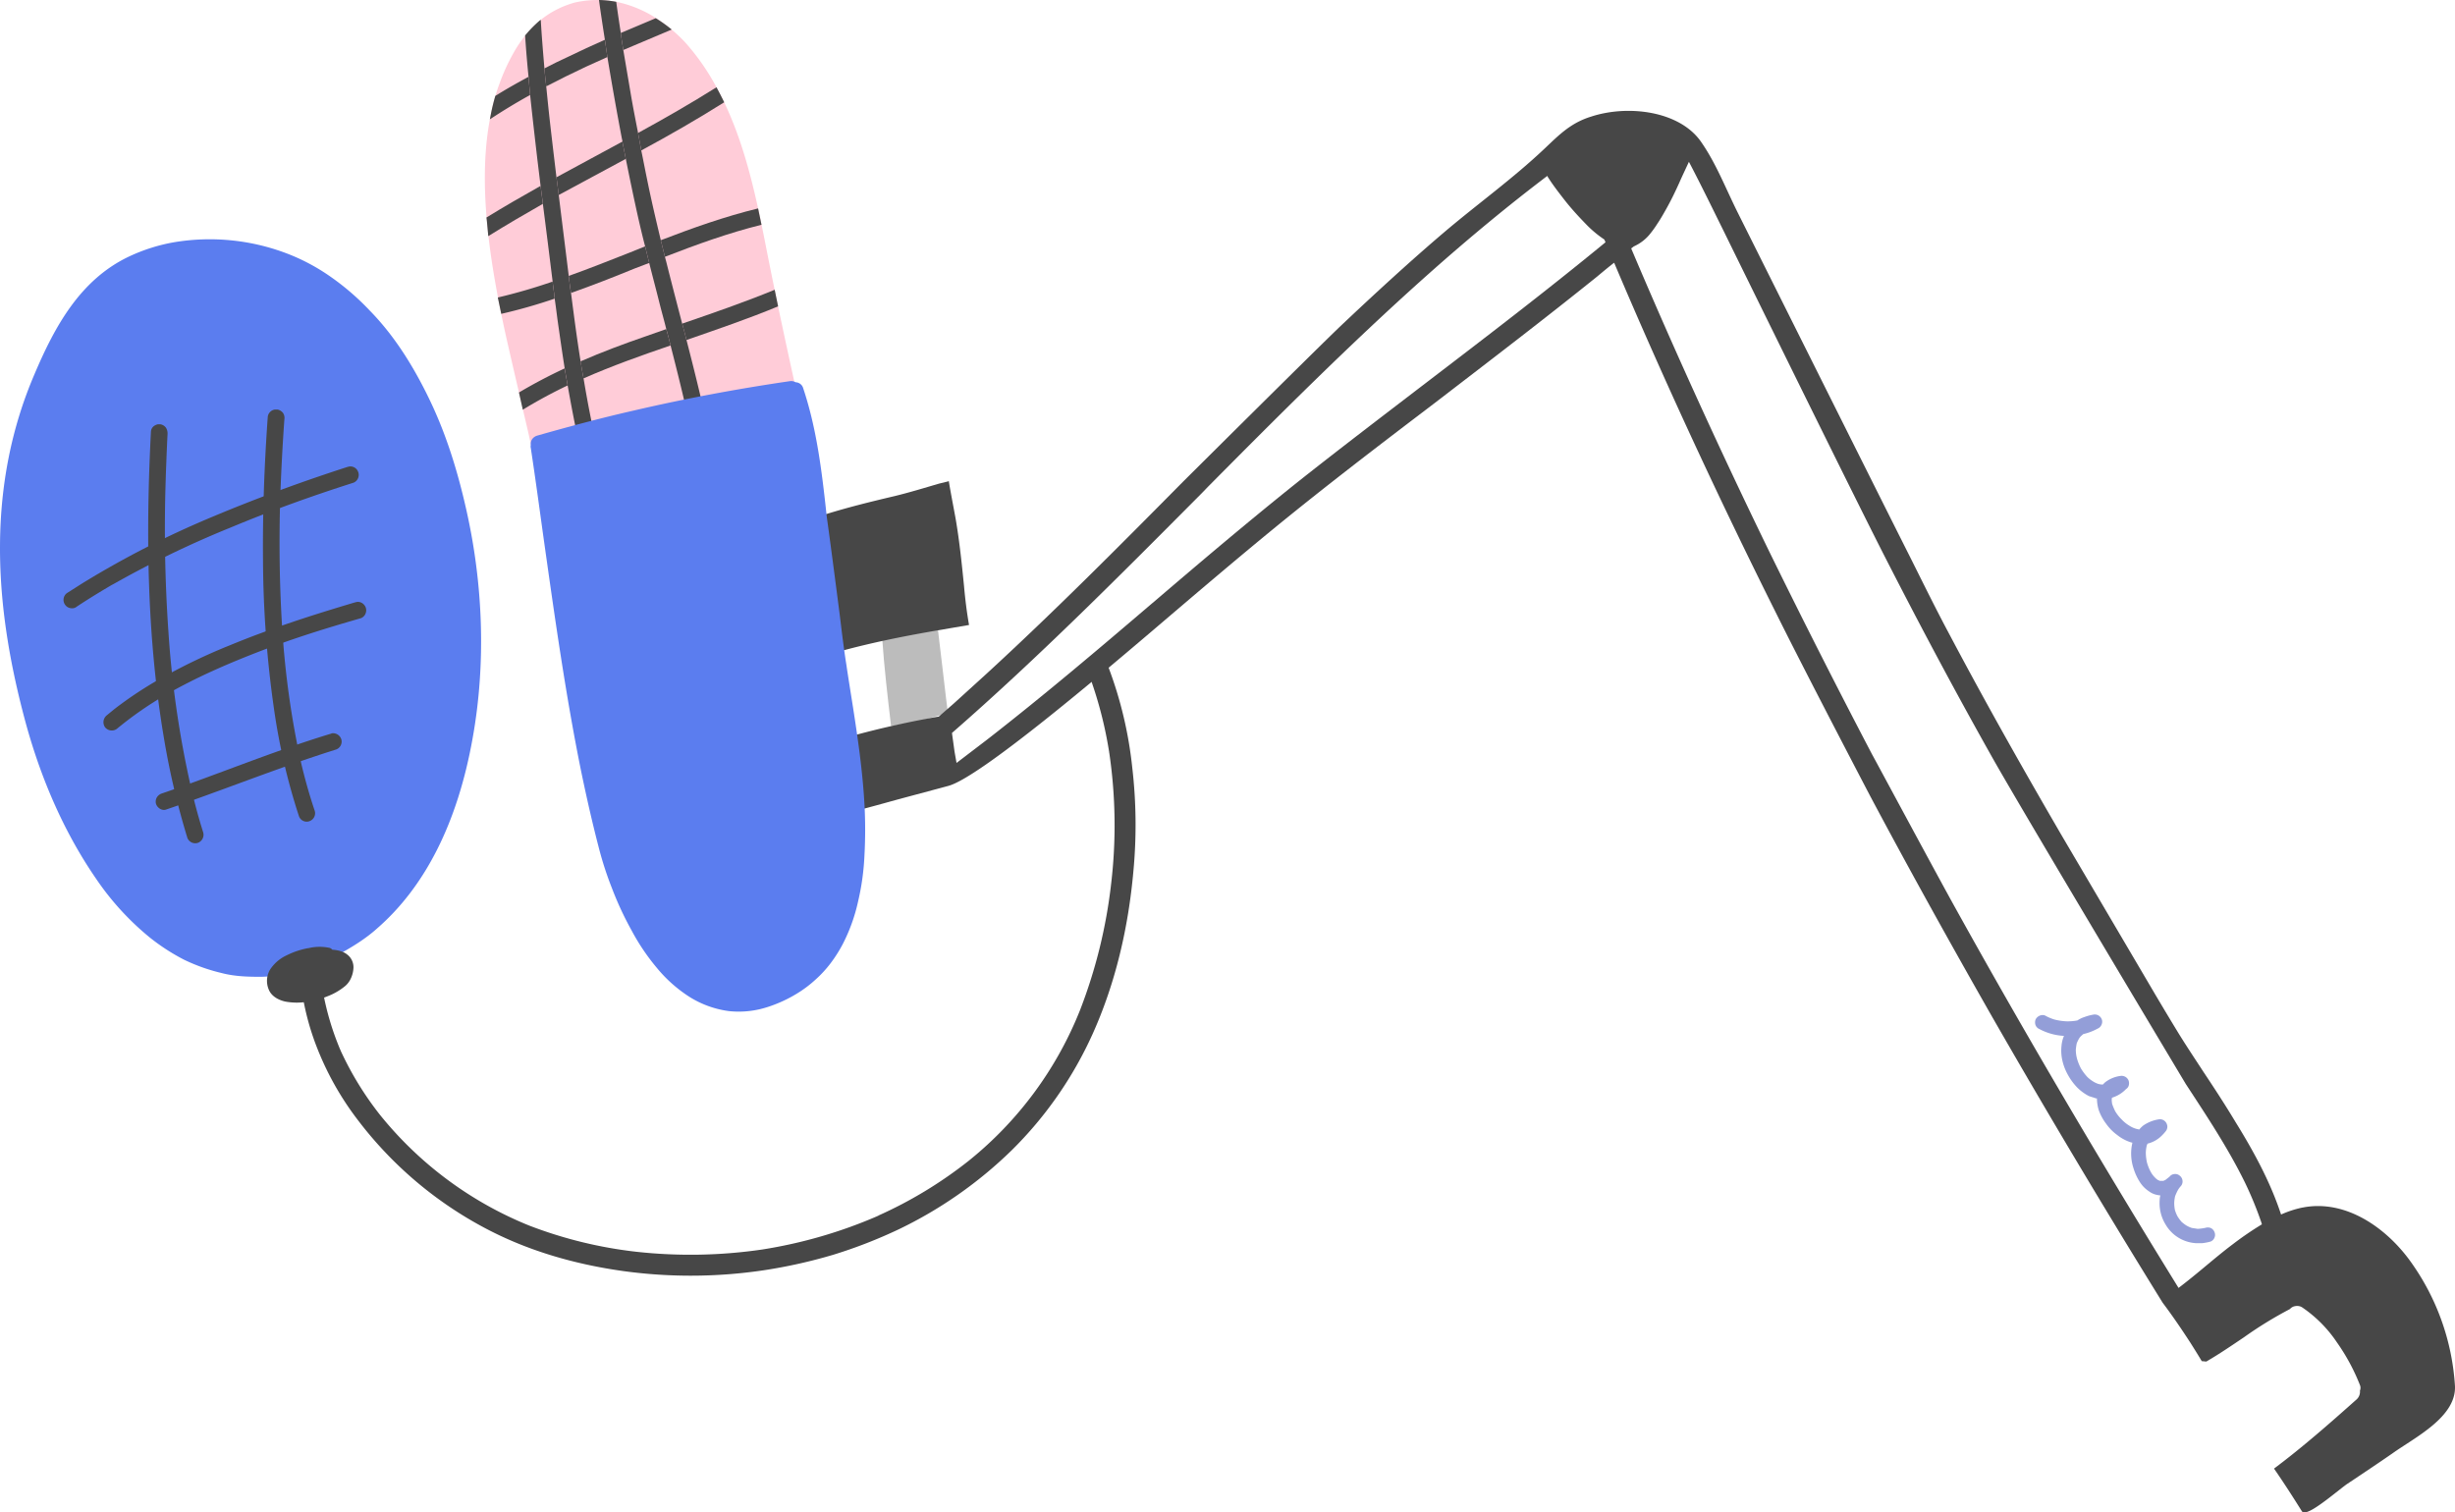 <svg xmlns="http://www.w3.org/2000/svg" width="1080" height="665.4" viewBox="-0.008 0 1080.027 665.416" style=""><g><g data-name="Layer 2"><path d="M252.9 1.1a45.4 45.4 0 0 0-7 2.6l-.6.3a39.8 39.8 0 0 0-7.6 4.9 51.8 51.8 0 0 0-11.8 14.4 86.7 86.7 0 0 0-6.2 13.6 83.3 83.3 0 0 0-3.9 14.1c-2.7 13.4-3.2 28.6-1.6 46.4s5.2 35.9 8.1 49.2c1.6 7.3 10 43.3 10 43.3 2 9 4 18.3 6.7 27.3a138.3 138.3 0 0 0 12.9 30.4 10.8 10.8 0 0 0 11.7 5 8.1 8.1 0 0 0 2.9-1.2 10.8 10.8 0 0 0 3.8-14.5 124.2 124.2 0 0 1-6.1-12.1 170.1 170.1 0 0 1-5.9-17.5l7.5-.8c8.9-1 18.2-2 27.2-3.3s14.5-2.2 20.6-3.3l3.5-.7 6.9-1.3a28.9 28.9 0 0 1 4-.2l.9.2 1.3.8a41.5 41.5 0 0 1 5.8 6.2l.5.6a11.2 11.2 0 0 0 4.1 4 10.8 10.8 0 0 0 7.5 1.1l.4-.2a10.2 10.2 0 0 0 6.5-5.1 11.1 11.1 0 0 0 1-7.9l-1.1-4.8c-6.1-27.4-12.4-55.8-17.9-83.9S325.9 56.1 312.7 34a100.7 100.7 0 0 0-11.5-15.6 67.6 67.6 0 0 0-14.5-11.6A51.7 51.7 0 0 0 271.6.9a44.7 44.7 0 0 0-18.2.1z" fill="#ffccd8"></path><g fill="#474747"><path d="M217.9 42.2a87.8 87.8 0 0 0-2.1 8.8l-.3 1.5c5.8-3.8 11.7-7.4 17.7-10.7-.2-2.7-.5-5.3-.7-8-5 2.7-9.8 5.4-14.6 8.4z"></path><path d="M295.5 13a66.3 66.3 0 0 0-7-5l-15.4 6.5c.3 2.5.7 5 1.1 7.5z"></path><path d="M257.9 29.3l9.3-4.2c-.4-2.5-.7-5-1.1-7.6q-8.2 3.6-16.2 7.5c-3.5 1.6-7 3.3-10.4 5.1.2 2.6.5 5.3.8 7.9 5.8-3 11.6-5.9 17.6-8.7z"></path><path d="M245.8 85.8l29.5-15.9-1.5-7.6-29 15.7c.3 2.5.7 5.2 1 7.8z"></path><path d="M214 95.7c.1.5.1 1.1.2 1.7l.6 6.5c7.9-4.9 15.9-9.6 24-14.2-.3-2.8-.7-5.5-1-7.9-8 4.5-16 9.1-23.8 13.9z"></path><path d="M318.6 45c-1.1-2.2-2.2-4.4-3.4-6.6-11.3 7.1-22.8 13.7-34.5 20.1.5 2.6.9 5.1 1.4 7.7 12.4-6.7 24.6-13.7 36.5-21.2z"></path><path d="M335 98.9l-1.5-7.2c-14.7 3.6-28.8 8.6-42.8 14l1.8 7.3c13.9-5.4 28-10.5 42.5-14.1z"></path><path d="M250.2 121.4c.1 1 .2 1.9.3 2.6s.4 3.3.7 4.9c9.4-3.3 18.8-7 28.1-10.8l6.3-2.4-1.8-7.3-6.7 2.7c-8.9 3.5-17.9 7.1-26.9 10.3z"></path><path d="M219 130.9q.8 3.8 1.5 7.2a233.9 233.9 0 0 0 23.5-6.7c-.2-2.3-.6-4.8-.9-7.5a246.6 246.6 0 0 1-24.1 7z"></path><path d="M228.3 172.7l1.7 7.6a.1.1 0 0 0 .1-.1 218.4 218.4 0 0 1 19.6-10.6c-.4-2.5-.9-5-1.3-7.5a226.9 226.9 0 0 0-20.1 10.6z"></path><path d="M284 148c-9.6 3.3-19.2 6.9-28.6 11 .4 2.5.8 5 1.3 7.5 12.5-5.5 25.4-10.1 38.3-14.5-.6-2.4-1.2-4.8-1.9-7.2z"></path><path d="M340.8 127.5c-13.4 5.5-27 10.2-40.7 14.9.7 2.4 1.3 4.8 1.9 7.2 13.5-4.7 27.1-9.3 40.3-14.8z"></path><path d="M251.2 128.9c-.3-1.6-.5-3.3-.7-4.9s-.2-1.6-.3-2.6c-.9-7.4-2.7-21.7-4.4-35.6-.3-2.6-.7-5.3-1-7.8-1.3-10.7-2.4-20.2-2.9-24.6s-1.1-10.3-1.6-15.4c-.3-2.6-.6-5.3-.8-7.9-.6-7.1-1.2-14.2-1.6-21.3h-.2a54 54 0 0 0-6.7 6.8c.4 6.1.9 12.1 1.5 18.1.2 2.7.5 5.3.7 8 1 9.5 2.1 19 3.2 28.5l1.4 11.5c.3 2.4.7 5.1 1 7.9 1.4 10.8 3 23.7 4.3 34.2.3 2.7.7 5.2.9 7.5.6 4.1 1 7.5 1.3 9.7 1 7 2 14 3.1 21 .4 2.5.9 5 1.3 7.5 1.6 9 3.3 18 5.3 26.9a3.7 3.7 0 1 0 7.3-1.4c-2.2-9.5-4-19-5.6-28.6-.5-2.5-.9-5-1.3-7.5-1.6-9.9-2.9-19.9-4.2-30z"></path><path d="M293 114.8c-.2-.6-.3-1.2-.5-1.8l-1.8-7.3c-2.1-8.8-4.2-17.7-6-26.6-.9-4.3-1.7-8.6-2.6-12.9-.5-2.6-.9-5.1-1.4-7.7-1-5.1-2-10.2-2.9-15.3L274.2 22c-.4-2.5-.8-5-1.1-7.5-.7-4.6-1.4-9.1-2-13.7a47.8 47.8 0 0 0-7.6-.8c.8 5.9 1.7 11.7 2.6 17.5.4 2.6.7 5.1 1.1 7.6 2 12 4.1 24 6.4 36a5 5 0 0 1 .2 1.2l1.5 7.6c1.8 9 3.7 18.1 5.7 27 .9 3.9 1.8 7.7 2.8 11.5l1.8 7.3c1.4 5.6 2.9 11.2 4.3 16.8s2.2 8.2 3.2 12.3c.7 2.4 1.3 4.8 1.9 7.2 3 11.7 5.9 23.4 8.5 35.2a3.8 3.8 0 0 0 4.3 3 3.9 3.9 0 0 0 3-4.4c-2.7-12.1-5.7-24.2-8.8-36.2-.6-2.4-1.2-4.8-1.9-7.2-2.4-9.2-4.8-18.4-7.1-27.6z"></path></g><path d="M412.6 276.9l-17.2 2.8-7.3 1.3c.9 12.9 2.4 25.7 3.9 38.5l9.5-1.7 3-.6 1.2-.3 11.3-3.1c-.4-2.6-4.3-36.7-4.4-36.9z" fill="#bcbcbc"></path><path d="M417.2 211.8l-4.1 1c-6.5 1.9-13 3.9-19.6 5.5-10.6 2.5-21.2 5.1-31.6 8.4 3.7 18.7 5.9 38 8.1 56.6l.2 1.8a7.4 7.4 0 0 0-.4 1.4c13.6-3.7 27.4-6.5 41.3-8.9l15.2-2.6c-1-5.7-1.7-11.4-2.2-17.1-1-10-2-19.8-3.7-29.7-1-5.5-2.1-11-3-16.5-.1 0-.2 0-.2.1z" fill="#474747"></path><path d="M700 51.3a34.8 34.8 0 0 0-9.1 4.3c-4.1 2.7-7.6 6.2-11.1 9.5-14.1 13.4-29.9 24.7-44.6 37.2s-30.7 27.2-45.6 41.3c-11.1 10.6-69.3 68.5-69.3 68.5-28 28.3-57 57.5-86.9 84.9l-14.2 12.9.9-.8-7.1 6.2a408 408 0 0 0-46.2 10.8v3.7c0 1.5.1 6.3.2 7.4s.1 2.4.1 3.6.3 4.9.5 7.4c0 0 .9 9 1 10.3h.6c8.9-2 18-4.6 26-6.8l22-5.9c13.8-3.7 66.4-48.3 95.2-72.9 15.6-13.3 31.7-27 47.8-40.2 22.7-18.6 46.4-36.7 69.3-54.1l3.4-2.6c22.9-17.6 46.6-35.7 69.7-54.3 2.4-2 4.9-4.1 7.5-6.1 21.2 50.1 45.3 102.3 71.7 155.1 12.9 26 40.7 79.1 40.8 79.3 16.9 31.8 35.1 64.6 53.9 97.6 23.4 40.8 48.6 83.1 74.9 125.6 4.3 5.7 8.3 11.6 12.2 17.6 1.7 2.7 3.4 5.4 5 8.1l2 .2c5.7-3.3 11.1-7 16.6-10.7a173.5 173.5 0 0 1 20.2-12.4 3.8 3.8 0 0 1 2.4-1.3 4.2 4.2 0 0 1 2.9.5 56.8 56.8 0 0 1 15.4 15.5 89 89 0 0 1 10.2 19 3.4 3.4 0 0 1-.1 2.2 4.6 4.6 0 0 1-1.4 3.8c-11.8 10.5-23.7 21-36.4 30.5 4.3 6.2 8.4 12.6 12.4 19l1 .2c3.3.5 15.9-10.6 19-12.6 6.6-4.4 13.2-8.8 19.7-13.3 9.8-7 28.2-16 27.5-29.7a104.9 104.9 0 0 0-20.4-55.9c-10.5-14-27.6-25.9-45.9-22.7l-1.1.2a46 46 0 0 0-9.1 3c-4.1-12.4-10.3-25-20.1-40.8-4.5-7.5-9.4-15-14.2-22.2-3.7-5.7-7.6-11.5-11.2-17.4s-6.7-11.1-9.9-16.5l-41-69.7c-18.5-31.8-34.7-60.7-49.3-88.3-5.9-11-11.4-22.2-17-33.4-9.5-18.8-70.4-140.7-76.1-152.1s-9.7-22.1-16.5-31.8c-9.5-13.4-32-16.2-48.2-10.9zM419.9 330.6c-.3-2.4-1.1-7.8-1.1-8.1 38.3-33.4 74.7-70.1 109.9-105.5l2.7-2.8c27.7-27.9 62.1-62.6 97.2-93.8 18-16 35.1-30.1 52.1-43a4.1 4.1 0 0 0 .5.9c1.9 3 4.2 6 7 9.6s5.9 7 9.2 10.4a48.8 48.8 0 0 0 8.4 7.1l.5 1.2c-26 21.4-53.9 42.7-78.5 61.5-18.4 14.1-37.6 28.7-56.3 43.5-21.8 17.4-43.4 35.7-64.2 53.5l-.5.4c-23.4 20-47.7 40.6-72.5 59.9l-13.5 10.3zm439.8 68c-8.1-14.6-34.1-63-36.2-66.8-15.5-29.6-30.7-59.6-45.3-89.4-21.8-44.8-42.2-89.6-60.6-133.1l1.2-.9a19.1 19.1 0 0 0 6.7-5 45 45 0 0 0 3.7-5.1c1.1-1.6 2.2-3.5 3.5-5.8 2.4-4.2 4.4-8.4 6.2-12.4.4-1 4.1-8.9 4.1-8.9 5.3 10.1 10.4 20.6 15.4 30.7 0 0 54.6 111.3 70.5 142.5 16.7 32.7 32.3 61.8 47.5 88.8 13.9 24.7 85.2 143.8 85.2 143.8 9.1 13.9 18.6 28.2 26 43.3a159.5 159.5 0 0 1 7.3 17.8 1.4 1.4 0 0 0 .2.6 143.1 143.1 0 0 0-12.6 8.6c-4.4 3.3-8.7 6.9-12.9 10.4s-7.4 6.1-11.2 9c-35.1-56.8-68.4-113.4-98.7-168.1z" fill="#474747"></path><path d="M279 180.6c-14.1 3.2-28.4 7-42.4 11a4.3 4.3 0 0 0-2.4 1.5 3.7 3.7 0 0 0-.7 2.7 2.8 2.8 0 0 0 0 1.3c2.1 13.8 4 28 5.9 41.6 4.7 33.2 9.5 67.5 16.3 100.9 2.7 13 5.2 23.7 7.8 33.7a148.6 148.6 0 0 0 5.7 17.5 143.2 143.2 0 0 0 8.7 18.7 94.7 94.7 0 0 0 11 16.3 61.3 61.3 0 0 0 14.2 12.7 43.2 43.2 0 0 0 17.6 6.4 40.9 40.9 0 0 0 13.8-.9 51 51 0 0 0 6.3-2 59.3 59.3 0 0 0 10.4-5.2 51 51 0 0 0 7.6-5.8 50.4 50.4 0 0 0 6.7-7.3 60.6 60.6 0 0 0 5.3-8.4 77 77 0 0 0 6.7-18.7 109.2 109.2 0 0 0 2.8-20.4 205.2 205.2 0 0 0 0-22.2c-.8-14.5-2.9-29-5-42.5-.4-2.6-2.4-15-2.9-18.6-1.2-7.5-2.1-15.1-3-22.5 0 0-3.9-30.4-5.7-43.1-2.2-20.6-4.5-39.1-10.5-56.9a3.6 3.6 0 0 0-3.2-2.2 3.9 3.9 0 0 0-2.4-.5c-22.7 3.3-45.8 7.6-68.6 12.9z" fill="#5b7def"></path><path d="M895.5 448.6a3.6 3.6 0 0 0 0 2.5 3.1 3.1 0 0 0 1.7 1.7 25.7 25.7 0 0 0 10.8 3 14.1 14.1 0 0 0-1.1 4.5 19.7 19.7 0 0 0 .4 6.4 23.4 23.4 0 0 0 2.4 6.2 26.2 26.2 0 0 0 4.2 5.7 20.8 20.8 0 0 0 5.1 3.7l3.1 1h.4a18.2 18.2 0 0 0 .8 5.2 22.5 22.5 0 0 0 3.2 5.9 21.1 21.1 0 0 0 4.9 5 18.8 18.8 0 0 0 5.9 3.2l.8.2a20.7 20.7 0 0 0 .5 11.3 24.3 24.3 0 0 0 2.7 5.9 13.7 13.7 0 0 0 4.1 4.2 8.5 8.5 0 0 0 2.5 1.3 12.3 12.3 0 0 0 2.5.5 7.5 7.5 0 0 0-.3 2 17.9 17.9 0 0 0 2.6 10.8 16.6 16.6 0 0 0 13.2 8.2h3a22.9 22.9 0 0 0 3.6-.7 3.1 3.1 0 0 0 1.7-1.7 3.1 3.1 0 0 0 0-2.5 3.3 3.3 0 0 0-1.7-1.8 3.8 3.8 0 0 0-2.1-.1h.1a22 22 0 0 1-3.7.5l-2.6-.4a13.3 13.3 0 0 1-2.4-1.1 16.6 16.6 0 0 1-2.1-1.6 19.5 19.5 0 0 1-1.7-2.3 14.8 14.8 0 0 1-1.2-2.9 16.3 16.3 0 0 1-.3-3.1 15.4 15.4 0 0 1 .4-3 23.9 23.9 0 0 1 1.3-2.8 10.9 10.9 0 0 1 1.3-1.7 3.2 3.2 0 0 0-.6-4.5 3 3 0 0 0-2.4-.7 3 3 0 0 0-2.1 1.2l-.4.3-1.4 1.1-.9.4h-1.5l-.9-.4a6.9 6.9 0 0 1-1.3-1.1 10.8 10.8 0 0 1-1.8-2.4 19.4 19.4 0 0 1-1.7-4.2 21 21 0 0 1-.5-4.3 15.5 15.5 0 0 1 .4-3.1 3.6 3.6 0 0 1 .4-.9 13.2 13.2 0 0 0 6-3.3 20.9 20.9 0 0 0 2-2.2 3.1 3.1 0 0 0 .4-3.2 3.2 3.2 0 0 0-3.3-2 16.3 16.3 0 0 0-7.1 2.8 13.7 13.7 0 0 0-1.7 1.7l-1.3-.3a10.8 10.8 0 0 1-2.9-1.3 16 16 0 0 1-3.5-2.8 17.6 17.6 0 0 1-2.9-3.7 28.8 28.8 0 0 1-1.3-3.1 12.3 12.3 0 0 1-.2-1.9c0-.3.1-.6.1-.9l1.4-.5a14.2 14.2 0 0 0 4.8-3.3 2.8 2.8 0 0 0 1.1-1.3 3.6 3.6 0 0 0 0-2.5 3.3 3.3 0 0 0-3.4-2 14 14 0 0 0-7 2.9l-.9.9h-.1a6.9 6.9 0 0 1-2-.3 10 10 0 0 1-2.1-1 13.9 13.9 0 0 1-2.7-2.1 24.2 24.2 0 0 1-2.7-3.6 22.3 22.3 0 0 1-1.8-4.5 15.8 15.8 0 0 1-.5-3.8 27 27 0 0 1 .4-2.8 16.3 16.3 0 0 1 .9-1.9 5.7 5.7 0 0 1 1.2-1.5l.8-.7a24.1 24.1 0 0 0 6.3-2.4 3.1 3.1 0 0 0 1.3-1 3.4 3.4 0 0 0 .7-2.4 3.3 3.3 0 0 0-3.6-2.8 21.7 21.7 0 0 0-4.2 1.1 12.7 12.7 0 0 0-3.1 1.5 23.2 23.2 0 0 1-4.6.4 26.1 26.1 0 0 1-5.5-.8 20 20 0 0 1-4-1.7 2.8 2.8 0 0 0-1.8-.2 3.5 3.5 0 0 0-2.5 1.9z" fill="#939ed8"></path><path d="M77.1 106.5a78 78 0 0 0-20.4 6.4c-21.5 10.2-32.7 30.9-41.6 51.9C4.9 188.6.2 213.6 0 239.4c-.2 24.2 3.5 49.8 11.2 78.3 7.2 26.5 17.8 49.8 31.3 69.3A120.6 120.6 0 0 0 66 412.6a90.5 90.5 0 0 0 15 9.7 80.2 80.2 0 0 0 16.3 5.8c6 1.6 12.1 1.7 17.4 1.7a51.6 51.6 0 0 0 8.4-.8c3.3-.6 6.5-1.4 9.6-2.2a68 68 0 0 0 14.7-6c7.7-4.1 13.6-7.9 18.4-12.2 21.3-18.5 35.5-46.7 42.1-83.7 6-33.2 4.6-68.3-2.9-101.2-4.2-18.6-9.5-34.4-16.3-48.4-7.7-15.9-16.2-28.6-26-38.6a111.3 111.3 0 0 0-17.8-15.3 88.1 88.1 0 0 0-20.4-10.5 95.4 95.4 0 0 0-47.4-4.4z" fill="#5b7def"></path><path d="M67.8 187.4a3.3 3.3 0 0 0-1.4 2.4c-2.3 44.7-1.8 90 5.6 134.3a341.9 341.9 0 0 0 10.4 44.5 3.7 3.7 0 0 0 4.8 2.2 3.8 3.8 0 0 0 2.1-4.8c-2.2-7-4.1-14.2-5.7-21.4a437.1 437.1 0 0 1-9.5-66.4 658.6 658.6 0 0 1-1.2-67.4c0-1 .5-14.2.8-19.8a4.7 4.7 0 0 0-.7-2.8 3.8 3.8 0 0 0-2.4-1.5h-1.2a4.6 4.6 0 0 0-1.6.7z" fill="#474747"></path><path d="M117.8 183.3c-1.5 21-2.3 42.2-2.1 63.3a474.1 474.1 0 0 0 4.8 65.1 276.2 276.2 0 0 0 11 47.4 3.6 3.6 0 0 0 4.7 2.2 3.7 3.7 0 0 0 2.2-4.7c-2.4-7.1-4.4-14.3-6.1-21.6a387.1 387.1 0 0 1-8.1-57.7c-1.3-19.7-1.5-39.5-.9-59.3v.4q.6-17.1 1.8-33.9a3.9 3.9 0 0 0-.6-2.8 4.1 4.1 0 0 0-2.4-1.5h-1.2a3.7 3.7 0 0 0-3.1 3.1z" fill="#474747"></path><path d="M152.7 205.5c-20.1 6.5-40 13.8-59.5 22A411.1 411.1 0 0 0 36 256.8l-6.6 4.2a3.7 3.7 0 0 0-.7 5.2 3.5 3.5 0 0 0 2.4 1.4 3.2 3.2 0 0 0 2.7-.7c5.3-3.5 10.7-6.8 16.2-10l-.8.5a441.8 441.8 0 0 1 52.3-25.3c17.7-7.4 35.8-13.9 54-19.7a3.7 3.7 0 0 0 2-4.9 3.6 3.6 0 0 0-2-2 3.5 3.5 0 0 0-2-.2z" fill="#474747"></path><path d="M156 265.1c-18.5 5.5-36.9 11.4-54.8 18.8a254.8 254.8 0 0 0-27 12.7 169.3 169.3 0 0 0-24 15.5l-3.3 2.7a3.9 3.9 0 0 0-.7 5.2 3.8 3.8 0 0 0 5.2.7 157.5 157.5 0 0 1 21.4-14.9c13.5-7.8 27.9-14 42.5-19.6s28.9-10 43.5-14.2a3.6 3.6 0 0 0 2-2 3.7 3.7 0 0 0 0-2.9 3.9 3.9 0 0 0-2-2 3.5 3.5 0 0 0-2-.2z" fill="#474747"></path><path d="M145.7 322.8c-25.2 7.6-49.5 17.8-74.4 26.3a4 4 0 0 0-2.2 1.6 3.7 3.7 0 0 0-.5 2.9c.5 1.8 2.6 3.3 4.5 2.6 24.9-8.5 49.3-18.4 74.4-26.3a3.7 3.7 0 0 0 2.7-4.4 3.8 3.8 0 0 0-4.4-2.8.1.1 0 0 1-.1.1z" fill="#474747"></path><path d="M126 420.4a17.4 17.4 0 0 0-7.3 6.4 9.8 9.8 0 0 0-.1 9.4c1.4 2.5 4.2 3.9 6.9 4.5a28.1 28.1 0 0 0 9.6.1 37.7 37.7 0 0 0 8.9-2.4 27.4 27.4 0 0 0 7.8-4.5 9.3 9.3 0 0 0 2.2-2.7 12.3 12.3 0 0 0 1.5-5.6 7.1 7.1 0 0 0-1.7-4.6 8.5 8.5 0 0 0-4-2.5 14.3 14.3 0 0 0-3.6-.6 2.4 2.4 0 0 0-1.6-.9 20.6 20.6 0 0 0-8.9.2h-.2a35.5 35.5 0 0 0-9.5 3.2z" fill="#474747"></path><path d="M481.9 290.3a4.7 4.7 0 0 0-3.1 5.8 178.8 178.8 0 0 1 9.2 35.2 218.6 218.6 0 0 1 .8 57.7 223.8 223.8 0 0 1-13.6 55.3 161.7 161.7 0 0 1-49.1 66.5 187 187 0 0 1-40 24.2l.6-.2-1.1.5a.5.5 0 0 1 .4-.2 208.9 208.9 0 0 1-50.7 14.7 217.8 217.8 0 0 1-55.3 1 190.8 190.8 0 0 1-47.1-11.5 162.5 162.5 0 0 1-65.7-48.7 140.4 140.4 0 0 1-17.3-28.2 121.4 121.4 0 0 1-8-27 80.8 80.8 0 0 1-.8-8.6 4.7 4.7 0 0 0-9.3.2 114.5 114.5 0 0 0 7.9 34.6 130.1 130.1 0 0 0 17.7 31.2 170.2 170.2 0 0 0 54.9 47c19.2 10.4 40.4 16.5 62 19.5a217.6 217.6 0 0 0 61.9-.4 226.2 226.2 0 0 0 30.4-6.8 214.5 214.5 0 0 0 28.8-11.2 187.1 187.1 0 0 0 49.7-34.8 170.2 170.2 0 0 0 35.5-51c10.2-22.6 15.8-47.1 18-71.7a218.2 218.2 0 0 0-.5-45.7 176.9 176.9 0 0 0-10.5-44.2 4.4 4.4 0 0 0-5.2-3.3zm6 40.2c0 .2.1.5.1.8s-.1-.6-.1-.8zM149.7 461.8c0 .1.1.2.1.3s-.1-.2-.1-.3zm17.8 29.1l.4.5zm29.5 28.2l.3.2zm257.9-38.3a1 1 0 0 1-.4.5 1 1 0 0 0 .4-.5zM233 539.3l.8.4zm101.8 10.6zm.5-.1zm50.7-14.7z" fill="#474747"></path></g></g></svg>